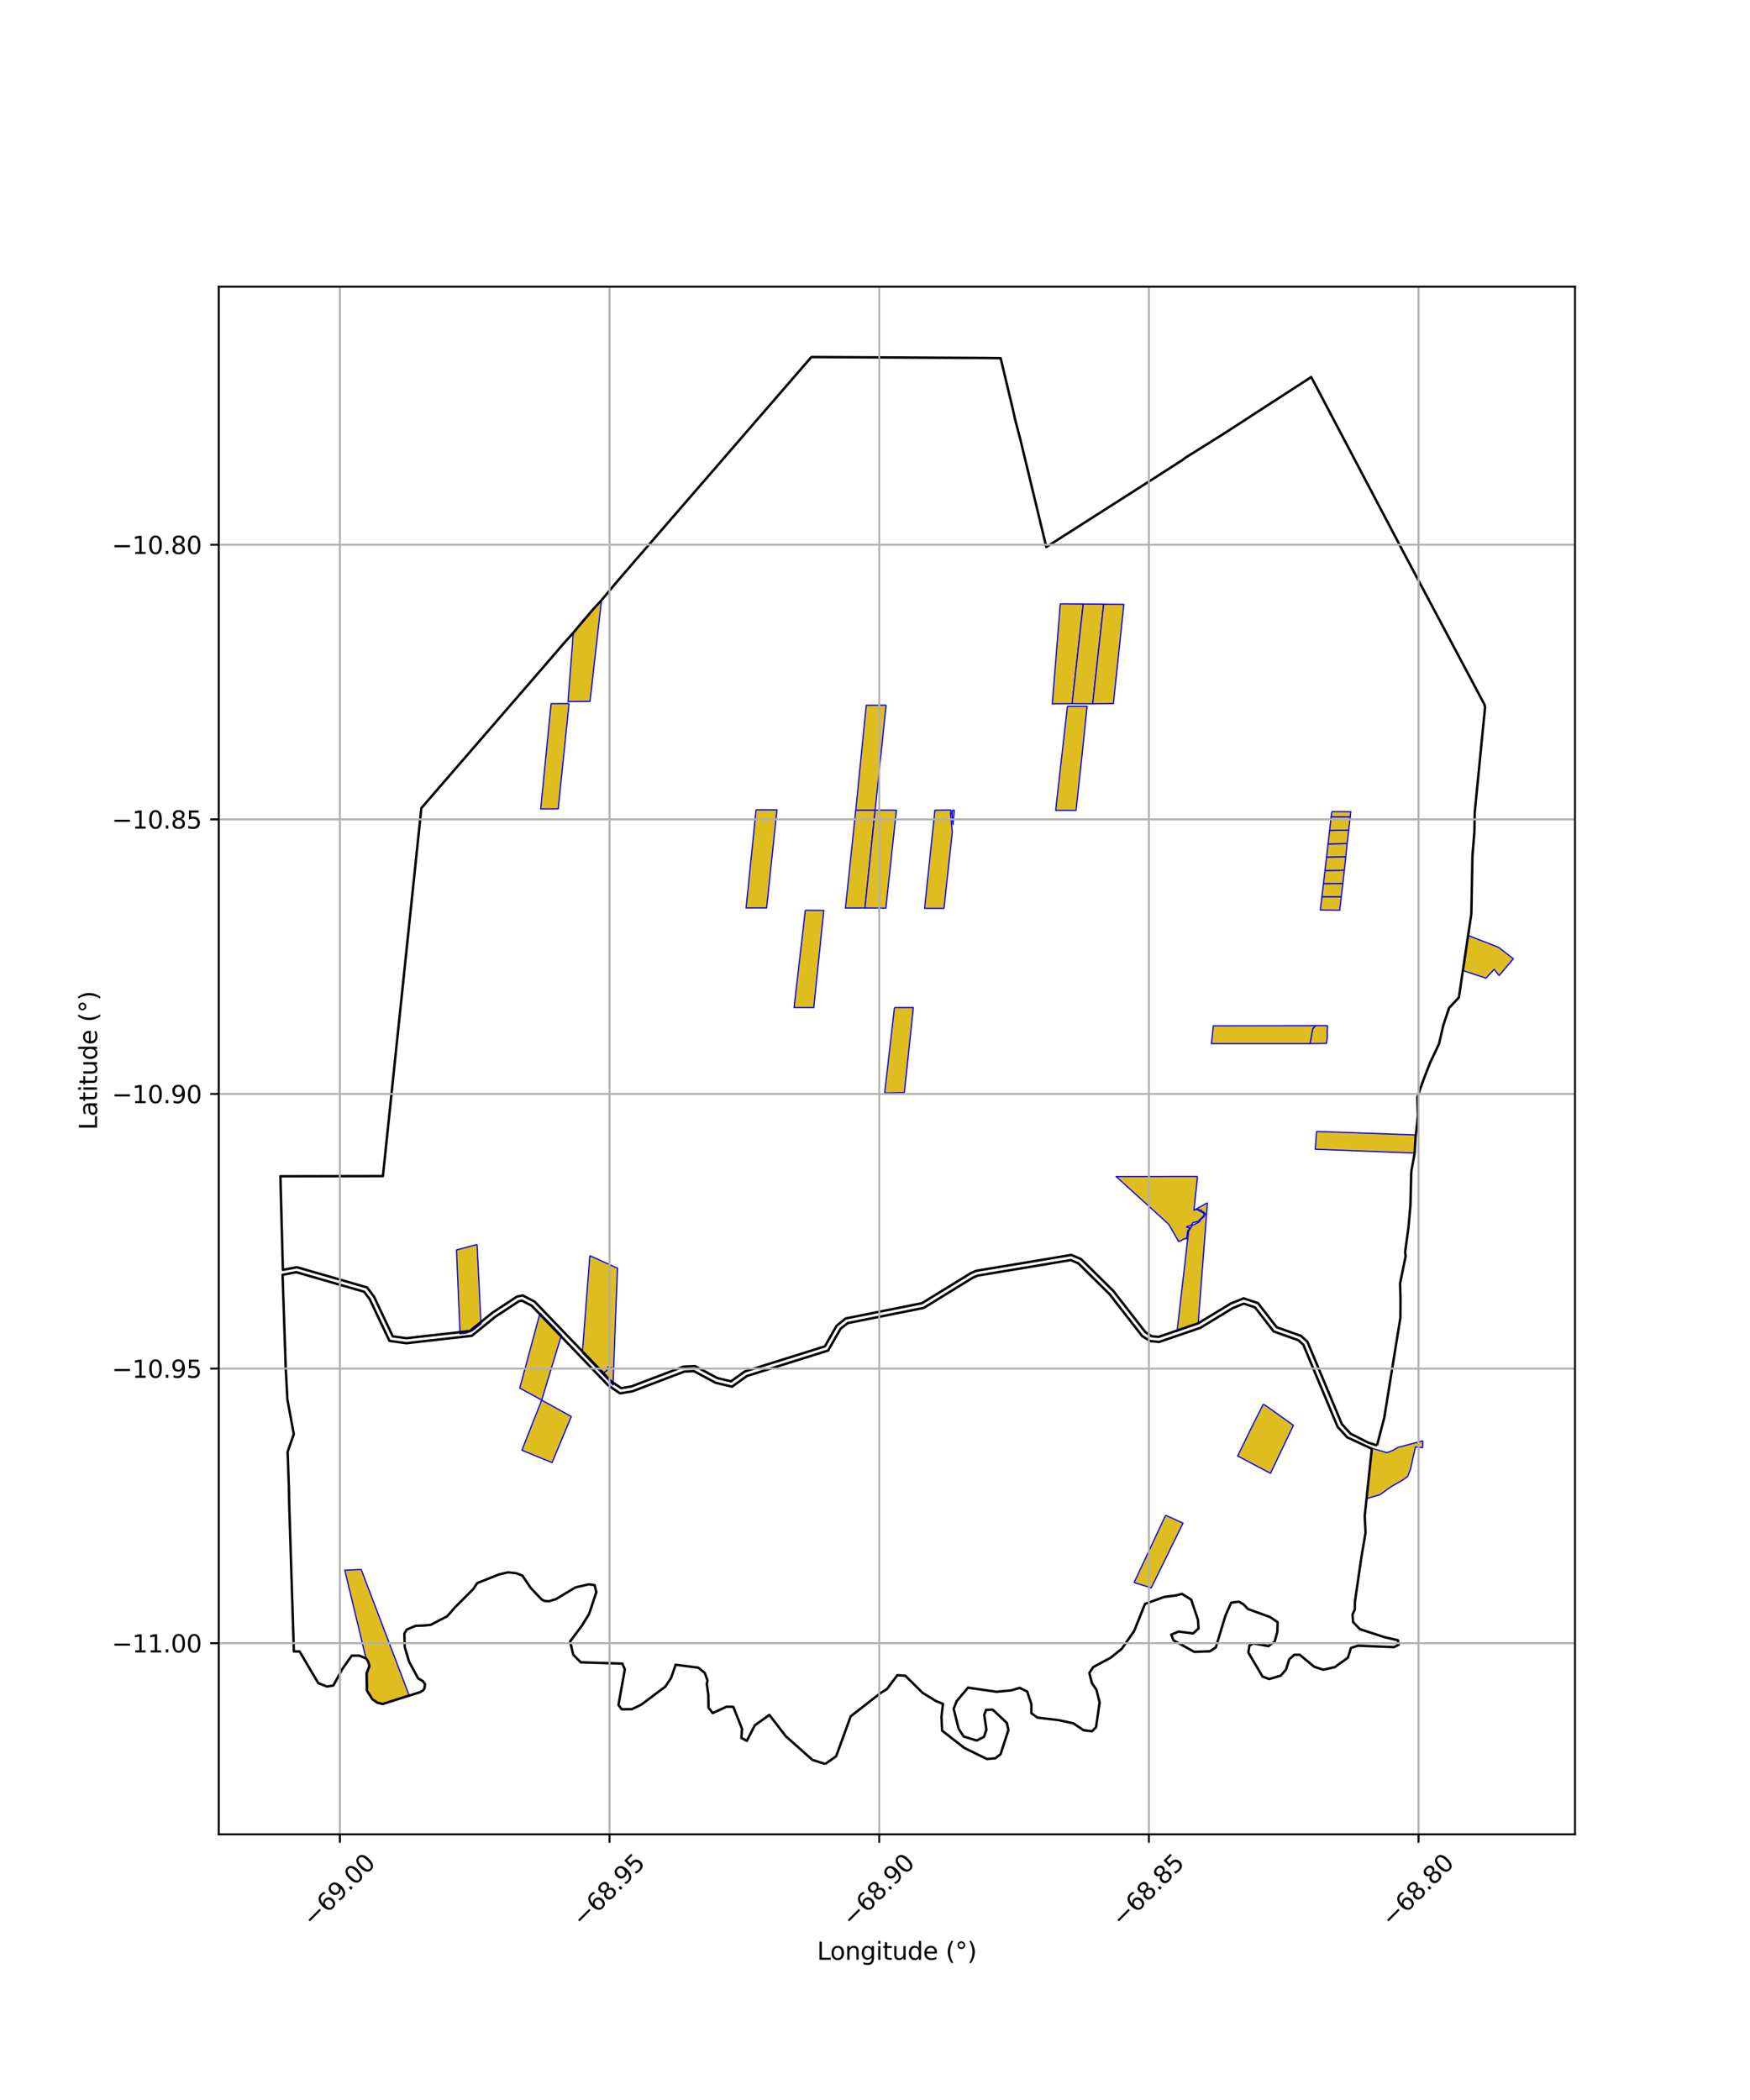 <?xml version="1.0" encoding="utf-8" standalone="no"?>
<!DOCTYPE svg PUBLIC "-//W3C//DTD SVG 1.1//EN"
  "http://www.w3.org/Graphics/SVG/1.1/DTD/svg11.dtd">
<svg xmlns:xlink="http://www.w3.org/1999/xlink" width="720pt" height="864pt" viewBox="0 0 720 864" xmlns="http://www.w3.org/2000/svg" version="1.1">
 <defs>
  <style type="text/css">*{stroke-linejoin: round; stroke-linecap: butt}</style>
 </defs>
 <g id="figure_1">
  <g id="patch_1">
   <path d="M 0 864 
L 720 864 
L 720 0 
L 0 0 
z
" style="fill: #ffffff"/>
  </g>
  <g id="axes_1">
   <g id="patch_2">
    <path d="M 90 754.691 
L 648 754.691 
L 648 117.949 
L 90 117.949 
z
" style="fill: #ffffff"/>
   </g>
   <g id="PatchCollection_1">
    <path d="M 479.565 623.418 
L 486.737 626.666 
L 473.657 653.309 
L 466.601 651.099 
L 479.565 623.418 
" clip-path="url(#p1e318dd868)" style="fill: #e0bd1f; stroke: #0000ff; stroke-width: 0.5"/>
    <path d="M 196.294 512.002 
L 197.892 544.674 
L 194.382 547.472 
L 191.704 548.505 
L 189.258 548.788 
L 187.823 514.268 
L 196.294 512.002 
" clip-path="url(#p1e318dd868)" style="fill: #e0bd1f; stroke: #0000ff; stroke-width: 0.5"/>
    <path d="M 222.869 576.044 
L 235.047 582.793 
L 227.144 601.758 
L 221.834 599.609 
L 214.726 596.664 
L 222.869 576.044 
" clip-path="url(#p1e318dd868)" style="fill: #e0bd1f; stroke: #0000ff; stroke-width: 0.5"/>
    <path d="M 234.125 289.486 
L 229.661 332.794 
L 222.454 332.838 
L 226.733 289.52 
L 234.125 289.486 
" clip-path="url(#p1e318dd868)" style="fill: #e0bd1f; stroke: #0000ff; stroke-width: 0.5"/>
    <path d="M 247.45 247.091 
L 242.755 288.574 
L 233.696 288.67 
L 235.851 260.522 
L 243.508 251.412 
L 247.45 247.091 
" clip-path="url(#p1e318dd868)" style="fill: #e0bd1f; stroke: #0000ff; stroke-width: 0.5"/>
    <path d="M 148.608 645.722 
L 168.282 697.372 
L 157.4 701.04 
L 155.268 700.486 
L 153.205 699.129 
L 151.24 695.568 
L 151.094 688.567 
L 152.141 685.557 
L 151.487 683.506 
L 150.556 682.199 
L 141.853 646.028 
L 148.608 645.722 
" clip-path="url(#p1e318dd868)" style="fill: #e0bd1f; stroke: #0000ff; stroke-width: 0.5"/>
    <path d="M 519.752 577.711 
L 520.857 578.36 
L 532.15 586.427 
L 527.277 596.636 
L 522.732 606.174 
L 515.558 602.382 
L 509.205 599.022 
L 514.561 588.04 
L 519.752 577.711 
" clip-path="url(#p1e318dd868)" style="fill: #e0bd1f; stroke: #0000ff; stroke-width: 0.5"/>
    <path d="M 604.024 384.867 
L 616.571 389.763 
L 622.636 394.475 
L 616.796 401.374 
L 614.728 398.821 
L 611.361 402.437 
L 601.87 399.332 
L 604.024 384.867 
" clip-path="url(#p1e318dd868)" style="fill: #e0bd1f; stroke: #0000ff; stroke-width: 0.5"/>
    <path d="M 554.248 347.062 
L 553.705 352.549 
L 545.775 352.688 
L 546.388 347.231 
L 554.248 347.062 
" clip-path="url(#p1e318dd868)" style="fill: #e0bd1f; stroke: #0000ff; stroke-width: 0.5"/>
    <path d="M 554.908 341.556 
L 554.248 347.062 
L 546.388 347.231 
L 547.055 341.649 
L 554.908 341.556 
" clip-path="url(#p1e318dd868)" style="fill: #e0bd1f; stroke: #0000ff; stroke-width: 0.5"/>
    <path d="M 547.64 336.045 
L 555.517 336.059 
L 554.908 341.556 
L 547.055 341.649 
L 547.64 336.045 
" clip-path="url(#p1e318dd868)" style="fill: #e0bd1f; stroke: #0000ff; stroke-width: 0.5"/>
    <path d="M 547.962 333.907 
L 555.75 333.943 
L 555.517 336.059 
L 547.64 336.045 
L 547.962 333.907 
" clip-path="url(#p1e318dd868)" style="fill: #e0bd1f; stroke: #0000ff; stroke-width: 0.5"/>
    <path d="M 553.095 358.041 
L 552.484 363.545 
L 544.502 363.601 
L 545.14 358.163 
L 553.095 358.041 
" clip-path="url(#p1e318dd868)" style="fill: #e0bd1f; stroke: #0000ff; stroke-width: 0.5"/>
    <path d="M 552.484 363.545 
L 551.842 369.03 
L 543.861 369.022 
L 544.502 363.601 
L 552.484 363.545 
" clip-path="url(#p1e318dd868)" style="fill: #e0bd1f; stroke: #0000ff; stroke-width: 0.5"/>
    <path d="M 553.705 352.549 
L 553.095 358.041 
L 545.14 358.163 
L 545.775 352.688 
L 553.705 352.549 
" clip-path="url(#p1e318dd868)" style="fill: #e0bd1f; stroke: #0000ff; stroke-width: 0.5"/>
    <path d="M 546.222 421.978 
L 546.056 424.423 
L 546.118 426.029 
L 545.942 427.961 
L 545.723 429.289 
L 538.99 429.36 
L 540.114 423.198 
L 541.249 421.984 
L 543.86 421.978 
L 546.222 421.978 
" clip-path="url(#p1e318dd868)" style="fill: #e0bd1f; stroke: #0000ff; stroke-width: 0.5"/>
    <path d="M 585.418 592.806 
L 585.33 595.581 
L 582.34 595.357 
L 580.304 604.512 
L 579.143 607.46 
L 577.703 608.561 
L 572.127 611.818 
L 567.817 614.93 
L 562.242 616.594 
L 564.423 595.846 
L 570.505 597.616 
L 571.736 597.299 
L 572.948 596.749 
L 574.099 596.108 
L 575.277 595.457 
L 585.418 592.806 
" clip-path="url(#p1e318dd868)" style="fill: #e0bd1f; stroke: #0000ff; stroke-width: 0.5"/>
    <path d="M 541.657 465.504 
L 582.07 466.932 
L 582.398 468.032 
L 582.011 474.407 
L 541.134 472.839 
L 541.657 465.504 
" clip-path="url(#p1e318dd868)" style="fill: #e0bd1f; stroke: #0000ff; stroke-width: 0.5"/>
    <path d="M 222.178 540.224 
L 230.996 549.333 
L 222.869 576.044 
L 213.843 571.097 
L 222.178 540.224 
" clip-path="url(#p1e318dd868)" style="fill: #e0bd1f; stroke: #0000ff; stroke-width: 0.5"/>
    <path d="M 242.677 516.62 
L 243.223 516.859 
L 250.86 520.334 
L 254.058 521.767 
L 252.463 563.122 
L 250.172 562.394 
L 249.711 563.876 
L 248.495 564.736 
L 247.651 565.064 
L 239.597 556.575 
L 242.677 516.62 
" clip-path="url(#p1e318dd868)" style="fill: #e0bd1f; stroke: #0000ff; stroke-width: 0.5"/>
    <path d="M 250.172 562.394 
L 252.463 563.122 
L 252.217 569.815 
L 247.651 565.064 
L 248.495 564.736 
L 249.711 563.876 
L 250.172 562.394 
" clip-path="url(#p1e318dd868)" style="fill: #e0bd1f; stroke: #0000ff; stroke-width: 0.5"/>
    <path d="M 311.073 333.165 
L 319.663 333.21 
L 315.418 373.564 
L 306.96 373.541 
L 311.073 333.165 
" clip-path="url(#p1e318dd868)" style="fill: #e0bd1f; stroke: #0000ff; stroke-width: 0.5"/>
    <path d="M 331.325 374.514 
L 338.931 374.575 
L 334.808 414.557 
L 326.697 414.548 
L 331.325 374.514 
" clip-path="url(#p1e318dd868)" style="fill: #e0bd1f; stroke: #0000ff; stroke-width: 0.5"/>
    <path d="M 352.082 333.301 
L 360.059 333.315 
L 355.859 373.59 
L 347.841 373.597 
L 352.082 333.301 
" clip-path="url(#p1e318dd868)" style="fill: #e0bd1f; stroke: #0000ff; stroke-width: 0.5"/>
    <path d="M 364.58 290.134 
L 360.059 333.315 
L 352.082 333.301 
L 356.398 290.171 
L 364.58 290.134 
" clip-path="url(#p1e318dd868)" style="fill: #e0bd1f; stroke: #0000ff; stroke-width: 0.5"/>
    <path d="M 360.059 333.315 
L 368.813 333.324 
L 364.467 373.652 
L 355.859 373.59 
L 360.059 333.315 
" clip-path="url(#p1e318dd868)" style="fill: #e0bd1f; stroke: #0000ff; stroke-width: 0.5"/>
    <path d="M 368 414.548 
L 375.782 414.551 
L 372.08 449.516 
L 363.972 449.695 
L 368 414.548 
" clip-path="url(#p1e318dd868)" style="fill: #e0bd1f; stroke: #0000ff; stroke-width: 0.5"/>
    <path d="M 391.297 333.267 
L 391.076 334.509 
L 391.815 342.345 
L 388.372 373.727 
L 380.403 373.73 
L 384.643 333.342 
L 391.297 333.267 
" clip-path="url(#p1e318dd868)" style="fill: #e0bd1f; stroke: #0000ff; stroke-width: 0.5"/>
    <path d="M 391.903 333.263 
L 392.617 333.368 
L 392.104 339.288 
L 391.629 334.41 
L 391.903 333.263 
" clip-path="url(#p1e318dd868)" style="fill: #e0bd1f; stroke: #0000ff; stroke-width: 0.5"/>
    <path d="M 436.233 248.436 
L 445.668 248.517 
L 441.102 289.54 
L 432.941 289.59 
L 436.233 248.436 
" clip-path="url(#p1e318dd868)" style="fill: #e0bd1f; stroke: #0000ff; stroke-width: 0.5"/>
    <path d="M 439.163 290.594 
L 447.258 290.611 
L 445.096 311.622 
L 442.713 333.416 
L 434.321 333.412 
L 439.163 290.594 
" clip-path="url(#p1e318dd868)" style="fill: #e0bd1f; stroke: #0000ff; stroke-width: 0.5"/>
    <path d="M 445.668 248.517 
L 454.077 248.589 
L 449.56 289.578 
L 441.102 289.54 
L 445.668 248.517 
" clip-path="url(#p1e318dd868)" style="fill: #e0bd1f; stroke: #0000ff; stroke-width: 0.5"/>
    <path d="M 454.077 248.589 
L 462.392 248.669 
L 458.085 289.476 
L 449.56 289.578 
L 454.077 248.589 
" clip-path="url(#p1e318dd868)" style="fill: #e0bd1f; stroke: #0000ff; stroke-width: 0.5"/>
    <path d="M 492.691 484.03 
L 491.242 497.963 
L 492.139 497.479 
L 494.176 498.554 
L 495.087 498.947 
L 495.475 500.005 
L 492.761 502.611 
L 492.103 502.734 
L 491.591 502.842 
L 490.722 503.026 
L 490.473 503.514 
L 490.065 504.082 
L 489.287 504.374 
L 488.385 504.647 
L 488.23 504.859 
L 488.578 505.036 
L 489.796 505.091 
L 488.641 506.42 
L 488.246 509.682 
L 487.721 509.554 
L 487.138 509.763 
L 486.645 509.995 
L 486.217 510.268 
L 484.922 510.822 
L 480.881 503.757 
L 459.202 484.058 
L 492.691 484.03 
" clip-path="url(#p1e318dd868)" style="fill: #e0bd1f; stroke: #0000ff; stroke-width: 0.5"/>
    <path d="M 496.782 494.844 
L 492.972 544.528 
L 484.285 547.63 
L 489.026 506.549 
L 490.565 504.098 
L 492.254 503.377 
L 493.456 502.667 
L 493.829 502.071 
L 494.145 501.465 
L 494.559 501.233 
L 495.204 500.73 
L 495.52 500.254 
L 495.904 499.385 
L 495.556 499.039 
L 495.273 498.754 
L 494.907 498.511 
L 494.305 498.257 
L 494.279 497.82 
L 493.707 497.893 
L 493.221 497.653 
L 492.436 497.606 
L 492.109 497.447 
L 496.782 494.844 
" clip-path="url(#p1e318dd868)" style="fill: #e0bd1f; stroke: #0000ff; stroke-width: 0.5"/>
    <path d="M 541.249 421.984 
L 540.114 423.198 
L 538.99 429.36 
L 498.443 429.375 
L 499.05 423.562 
L 499.196 422.057 
L 541.249 421.984 
" clip-path="url(#p1e318dd868)" style="fill: #e0bd1f; stroke: #0000ff; stroke-width: 0.5"/>
    <path d="M 543.861 369.022 
L 551.842 369.03 
L 551.2 374.515 
L 543.217 374.416 
L 543.861 369.022 
" clip-path="url(#p1e318dd868)" style="fill: #e0bd1f; stroke: #0000ff; stroke-width: 0.5"/>
   </g>
   <g id="PatchCollection_2">
    <path d="M 566.542 594.704 
L 562.925 593.525 
L 555.657 589.862 
L 552.06 585.896 
L 537.925 552.053 
L 535.28 549.628 
L 525.254 546.067 
L 517.574 536.14 
L 511.647 534.171 
L 506.354 536.324 
L 492.98 544.449 
L 476.645 550.042 
L 473.841 549.763 
L 471.324 548.174 
L 457.977 531.045 
L 444.773 518.028 
L 440.778 516.318 
L 401.705 522.835 
L 399.356 523.839 
L 379.315 536.171 
L 347.897 542.453 
L 344.163 545.518 
L 339.399 553.92 
L 306.402 564.267 
L 300.756 568.317 
L 295.118 566.973 
L 285.962 562.064 
L 281.171 562.268 
L 259.692 570.438 
L 255.579 571.129 
L 251.451 568.329 
L 219.977 535.539 
L 215.055 532.974 
L 212.71 533.452 
L 202.636 540.057 
L 193.313 547.627 
L 167.215 550.573 
L 161.588 549.806 
L 153.874 533.481 
L 151.028 529.69 
L 122.156 521.366 
L 116.389 522.457 
L 115.364 483.959 
L 157.542 483.877 
L 173.357 332.475 
L 225.8 271.868 
L 231.805 264.876 
L 235.751 260.499 
L 237.155 258.769 
L 243.689 251.053 
L 247.271 247.184 
L 254.676 238.336 
L 313.684 170.15 
L 333.822 146.892 
L 404.535 147.288 
L 411.693 147.367 
L 416.79 168.699 
L 417.676 172.704 
L 419.84 180.971 
L 430.486 225.049 
L 471.351 198.97 
L 486.2 189.462 
L 487.807 188.26 
L 503.152 178.659 
L 539.481 155.125 
L 577.229 226.829 
L 610.77 289.917 
L 611 290.959 
L 606.746 334.232 
L 606.621 342.19 
L 605.811 351.987 
L 605.358 375.915 
L 600.221 410.401 
L 596.213 414.661 
L 593.856 421.729 
L 592.033 429.523 
L 588.44 437.122 
L 585.839 443.735 
L 583.148 451.345 
L 583.381 459.026 
L 582.403 468.035 
L 582.017 474.413 
L 580.643 482.067 
L 580.292 495.749 
L 579.516 504.74 
L 578.115 515.087 
L 578.305 516.845 
L 576.036 528.007 
L 576.198 534.256 
L 576.162 542.12 
L 569.526 583.259 
L 566.542 594.704 
L 566.542 594.704 
" clip-path="url(#p1e318dd868)" style="fill: none; stroke: #000000"/>
    <path d="M 339.515 725.748 
L 334.282 724.087 
L 323.313 714.368 
L 316.526 705.553 
L 310.569 709.837 
L 307.265 716.236 
L 305.012 715.027 
L 305.311 711.35 
L 301.704 702.232 
L 298.95 702.183 
L 293.242 704.804 
L 291.489 702.587 
L 291.438 697.348 
L 290.777 692.698 
L 291.109 691.464 
L 289.954 688.296 
L 287.329 686.132 
L 277.987 684.92 
L 276.099 690.358 
L 273.712 693.949 
L 263.847 701.343 
L 260.016 703.192 
L 255.766 703.246 
L 254.453 701.451 
L 257.075 686.877 
L 256.051 684.449 
L 238.942 683.923 
L 235.846 680.809 
L 234.559 675.317 
L 239.386 668.875 
L 242.351 664.07 
L 245.357 655.048 
L 244.629 652.147 
L 242.239 651.833 
L 236.732 653.115 
L 228.73 657.926 
L 225.807 658.811 
L 223.903 658.635 
L 222.831 658.041 
L 218.388 653.373 
L 214.907 648.243 
L 212.434 647.274 
L 208.954 646.9 
L 205.19 647.803 
L 196.349 651.327 
L 194.752 653.75 
L 187.137 661.369 
L 183.985 664.981 
L 177.223 668.504 
L 174.268 668.791 
L 170.964 668.923 
L 167.404 670.421 
L 166.373 672.044 
L 166.508 677.59 
L 168.301 683.631 
L 172.04 690.539 
L 173.956 691.642 
L 174.872 692.914 
L 174.65 694.52 
L 174.165 695.413 
L 172.769 696.237 
L 157.405 701.075 
L 155.233 700.528 
L 153.178 699.085 
L 150.928 695.534 
L 150.812 688.354 
L 152.014 685.427 
L 151.432 683.515 
L 150.579 682.305 
L 147.786 681.174 
L 144.722 681.174 
L 140.844 686.676 
L 137.159 693.466 
L 134.561 693.895 
L 130.954 692.49 
L 123.261 679.459 
L 120.899 679.455 
L 118.982 618.725 
L 118.856 611.902 
L 118.338 597.322 
L 120.874 590.039 
L 118.245 575.808 
L 117.522 562.038 
L 116.261 524.494 
L 121.868 523.409 
L 149.817 531.466 
L 152.129 534.547 
L 160.226 551.682 
L 167.191 552.632 
L 194.128 549.592 
L 203.831 541.713 
L 213.494 535.377 
L 214.757 535.12 
L 218.748 537.2 
L 250.138 569.904 
L 255.115 573.279 
L 260.224 572.421 
L 281.583 564.295 
L 285.496 564.129 
L 294.395 568.9 
L 301.184 570.519 
L 307.316 566.121 
L 340.722 555.646 
L 345.83 546.686 
L 348.799 544.356 
L 380.066 538.105 
L 400.287 525.661 
L 402.276 524.812 
L 440.527 518.431 
L 443.626 519.758 
L 456.461 532.411 
L 469.945 549.716 
L 473.166 551.749 
L 476.883 552.12 
L 493.842 546.313 
L 507.265 538.158 
L 511.718 536.346 
L 516.351 537.886 
L 524.017 547.795 
L 534.217 551.417 
L 536.226 553.26 
L 550.323 587.013 
L 554.25 591.341 
L 564.401 596.061 
L 561.487 623.776 
L 561.827 630.541 
L 560.155 640.428 
L 557.439 659.05 
L 557.412 662.16 
L 556.471 664.238 
L 556.698 667.361 
L 559.504 670.281 
L 569.52 673.549 
L 575.178 674.855 
L 575.48 676.668 
L 573.528 677.677 
L 558.757 677.082 
L 555.803 678.041 
L 554.579 682.022 
L 549.174 685.904 
L 544.418 686.965 
L 540.712 685.758 
L 534.751 680.825 
L 532.522 680.826 
L 530.421 682.691 
L 529.121 686.873 
L 526.97 689.394 
L 522.214 690.807 
L 519.459 689.801 
L 513.595 679.88 
L 514.069 677.008 
L 515.671 676.151 
L 521.881 677.256 
L 524.433 675.39 
L 525.532 671.41 
L 525.655 667.43 
L 522.6 665.316 
L 513.435 661.996 
L 511.682 660.133 
L 509.754 658.976 
L 506.549 659.381 
L 504.199 664.671 
L 500.226 677.772 
L 497.823 679.385 
L 491.364 679.64 
L 482.8 674.859 
L 481.872 672.542 
L 484.926 671.281 
L 490.885 672.034 
L 493.087 670.017 
L 492.884 666.441 
L 490.076 658.13 
L 486.295 655.764 
L 483.742 656.421 
L 478.985 657.028 
L 471.076 659.903 
L 466.65 670.988 
L 461.547 678.346 
L 456.967 682.025 
L 449.759 685.908 
L 448.183 688.327 
L 449.286 692.558 
L 451.09 695.177 
L 452.419 700.415 
L 450.947 710.592 
L 449.295 712.306 
L 445.79 711.854 
L 441.633 709.035 
L 435.598 707.728 
L 426.835 706.674 
L 424.331 704.861 
L 424.329 701.133 
L 422.625 695.945 
L 419.52 694.435 
L 415.965 695.494 
L 409.982 696.051 
L 398.264 694.343 
L 393.66 699.836 
L 392.359 703.01 
L 394.415 711.271 
L 396.47 714.444 
L 401.828 716.104 
L 404.832 714.592 
L 405.832 711.619 
L 404.928 705.524 
L 405.729 703.509 
L 408.433 703.407 
L 414.243 708.845 
L 414.895 711.767 
L 411.645 721.743 
L 409.492 723.406 
L 406.037 723.71 
L 396.722 719.129 
L 387.606 712.029 
L 387.353 706.337 
L 387.952 700.997 
L 385.148 699.889 
L 379.614 696.516 
L 372.501 689.466 
L 369.196 689.215 
L 364.942 694.909 
L 362.339 696.522 
L 349.999 706.148 
L 344.021 722.573 
L 339.515 725.748 
L 339.515 725.748 
" clip-path="url(#p1e318dd868)" style="fill: none; stroke: #000000"/>
   </g>
   <g id="matplotlib.axis_1">
    <g id="xtick_1">
     <g id="line2d_1">
      <path d="M 139.842 754.691 
L 139.842 117.949 
" clip-path="url(#p1e318dd868)" style="fill: none; stroke: #b0b0b0; stroke-width: 0.8; stroke-linecap: square"/>
     </g>
     <g id="line2d_2">
      <defs>
       <path id="me085b98406" d="M 0 0 
L 0 3.5 
" style="stroke: #000000; stroke-width: 0.8"/>
      </defs>
      <g>
       <use xlink:href="#me085b98406" x="139.842" y="754.691" style="stroke: #000000; stroke-width: 0.8"/>
      </g>
     </g>
     <g id="text_1">
      <!-- −69.00 -->
      <g transform="translate(128.709 793.232) rotate(-45) scale(0.1 -0.1)">
       <defs>
        <path id="DejaVuSans-2212" d="M 678 2272 
L 4684 2272 
L 4684 1741 
L 678 1741 
L 678 2272 
z
" transform="scale(0.016)"/>
        <path id="DejaVuSans-36" d="M 2113 2584 
Q 1688 2584 1439 2293 
Q 1191 2003 1191 1497 
Q 1191 994 1439 701 
Q 1688 409 2113 409 
Q 2538 409 2786 701 
Q 3034 994 3034 1497 
Q 3034 2003 2786 2293 
Q 2538 2584 2113 2584 
z
M 3366 4563 
L 3366 3988 
Q 3128 4100 2886 4159 
Q 2644 4219 2406 4219 
Q 1781 4219 1451 3797 
Q 1122 3375 1075 2522 
Q 1259 2794 1537 2939 
Q 1816 3084 2150 3084 
Q 2853 3084 3261 2657 
Q 3669 2231 3669 1497 
Q 3669 778 3244 343 
Q 2819 -91 2113 -91 
Q 1303 -91 875 529 
Q 447 1150 447 2328 
Q 447 3434 972 4092 
Q 1497 4750 2381 4750 
Q 2619 4750 2861 4703 
Q 3103 4656 3366 4563 
z
" transform="scale(0.016)"/>
        <path id="DejaVuSans-39" d="M 703 97 
L 703 672 
Q 941 559 1184 500 
Q 1428 441 1663 441 
Q 2288 441 2617 861 
Q 2947 1281 2994 2138 
Q 2813 1869 2534 1725 
Q 2256 1581 1919 1581 
Q 1219 1581 811 2004 
Q 403 2428 403 3163 
Q 403 3881 828 4315 
Q 1253 4750 1959 4750 
Q 2769 4750 3195 4129 
Q 3622 3509 3622 2328 
Q 3622 1225 3098 567 
Q 2575 -91 1691 -91 
Q 1453 -91 1209 -44 
Q 966 3 703 97 
z
M 1959 2075 
Q 2384 2075 2632 2365 
Q 2881 2656 2881 3163 
Q 2881 3666 2632 3958 
Q 2384 4250 1959 4250 
Q 1534 4250 1286 3958 
Q 1038 3666 1038 3163 
Q 1038 2656 1286 2365 
Q 1534 2075 1959 2075 
z
" transform="scale(0.016)"/>
        <path id="DejaVuSans-2e" d="M 684 794 
L 1344 794 
L 1344 0 
L 684 0 
L 684 794 
z
" transform="scale(0.016)"/>
        <path id="DejaVuSans-30" d="M 2034 4250 
Q 1547 4250 1301 3770 
Q 1056 3291 1056 2328 
Q 1056 1369 1301 889 
Q 1547 409 2034 409 
Q 2525 409 2770 889 
Q 3016 1369 3016 2328 
Q 3016 3291 2770 3770 
Q 2525 4250 2034 4250 
z
M 2034 4750 
Q 2819 4750 3233 4129 
Q 3647 3509 3647 2328 
Q 3647 1150 3233 529 
Q 2819 -91 2034 -91 
Q 1250 -91 836 529 
Q 422 1150 422 2328 
Q 422 3509 836 4129 
Q 1250 4750 2034 4750 
z
" transform="scale(0.016)"/>
       </defs>
       <use xlink:href="#DejaVuSans-2212"/>
       <use xlink:href="#DejaVuSans-36" transform="translate(83.789 0)"/>
       <use xlink:href="#DejaVuSans-39" transform="translate(147.412 0)"/>
       <use xlink:href="#DejaVuSans-2e" transform="translate(211.035 0)"/>
       <use xlink:href="#DejaVuSans-30" transform="translate(242.822 0)"/>
       <use xlink:href="#DejaVuSans-30" transform="translate(306.445 0)"/>
      </g>
     </g>
    </g>
    <g id="xtick_2">
     <g id="line2d_3">
      <path d="M 250.788 754.691 
L 250.788 117.949 
" clip-path="url(#p1e318dd868)" style="fill: none; stroke: #b0b0b0; stroke-width: 0.8; stroke-linecap: square"/>
     </g>
     <g id="line2d_4">
      <g>
       <use xlink:href="#me085b98406" x="250.788" y="754.691" style="stroke: #000000; stroke-width: 0.8"/>
      </g>
     </g>
     <g id="text_2">
      <!-- −68.95 -->
      <g transform="translate(239.655 793.232) rotate(-45) scale(0.1 -0.1)">
       <defs>
        <path id="DejaVuSans-38" d="M 2034 2216 
Q 1584 2216 1326 1975 
Q 1069 1734 1069 1313 
Q 1069 891 1326 650 
Q 1584 409 2034 409 
Q 2484 409 2743 651 
Q 3003 894 3003 1313 
Q 3003 1734 2745 1975 
Q 2488 2216 2034 2216 
z
M 1403 2484 
Q 997 2584 770 2862 
Q 544 3141 544 3541 
Q 544 4100 942 4425 
Q 1341 4750 2034 4750 
Q 2731 4750 3128 4425 
Q 3525 4100 3525 3541 
Q 3525 3141 3298 2862 
Q 3072 2584 2669 2484 
Q 3125 2378 3379 2068 
Q 3634 1759 3634 1313 
Q 3634 634 3220 271 
Q 2806 -91 2034 -91 
Q 1263 -91 848 271 
Q 434 634 434 1313 
Q 434 1759 690 2068 
Q 947 2378 1403 2484 
z
M 1172 3481 
Q 1172 3119 1398 2916 
Q 1625 2713 2034 2713 
Q 2441 2713 2670 2916 
Q 2900 3119 2900 3481 
Q 2900 3844 2670 4047 
Q 2441 4250 2034 4250 
Q 1625 4250 1398 4047 
Q 1172 3844 1172 3481 
z
" transform="scale(0.016)"/>
        <path id="DejaVuSans-35" d="M 691 4666 
L 3169 4666 
L 3169 4134 
L 1269 4134 
L 1269 2991 
Q 1406 3038 1543 3061 
Q 1681 3084 1819 3084 
Q 2600 3084 3056 2656 
Q 3513 2228 3513 1497 
Q 3513 744 3044 326 
Q 2575 -91 1722 -91 
Q 1428 -91 1123 -41 
Q 819 9 494 109 
L 494 744 
Q 775 591 1075 516 
Q 1375 441 1709 441 
Q 2250 441 2565 725 
Q 2881 1009 2881 1497 
Q 2881 1984 2565 2268 
Q 2250 2553 1709 2553 
Q 1456 2553 1204 2497 
Q 953 2441 691 2322 
L 691 4666 
z
" transform="scale(0.016)"/>
       </defs>
       <use xlink:href="#DejaVuSans-2212"/>
       <use xlink:href="#DejaVuSans-36" transform="translate(83.789 0)"/>
       <use xlink:href="#DejaVuSans-38" transform="translate(147.412 0)"/>
       <use xlink:href="#DejaVuSans-2e" transform="translate(211.035 0)"/>
       <use xlink:href="#DejaVuSans-39" transform="translate(242.822 0)"/>
       <use xlink:href="#DejaVuSans-35" transform="translate(306.445 0)"/>
      </g>
     </g>
    </g>
    <g id="xtick_3">
     <g id="line2d_5">
      <path d="M 361.734 754.691 
L 361.734 117.949 
" clip-path="url(#p1e318dd868)" style="fill: none; stroke: #b0b0b0; stroke-width: 0.8; stroke-linecap: square"/>
     </g>
     <g id="line2d_6">
      <g>
       <use xlink:href="#me085b98406" x="361.734" y="754.691" style="stroke: #000000; stroke-width: 0.8"/>
      </g>
     </g>
     <g id="text_3">
      <!-- −68.90 -->
      <g transform="translate(350.601 793.232) rotate(-45) scale(0.1 -0.1)">
       <use xlink:href="#DejaVuSans-2212"/>
       <use xlink:href="#DejaVuSans-36" transform="translate(83.789 0)"/>
       <use xlink:href="#DejaVuSans-38" transform="translate(147.412 0)"/>
       <use xlink:href="#DejaVuSans-2e" transform="translate(211.035 0)"/>
       <use xlink:href="#DejaVuSans-39" transform="translate(242.822 0)"/>
       <use xlink:href="#DejaVuSans-30" transform="translate(306.445 0)"/>
      </g>
     </g>
    </g>
    <g id="xtick_4">
     <g id="line2d_7">
      <path d="M 472.679 754.691 
L 472.679 117.949 
" clip-path="url(#p1e318dd868)" style="fill: none; stroke: #b0b0b0; stroke-width: 0.8; stroke-linecap: square"/>
     </g>
     <g id="line2d_8">
      <g>
       <use xlink:href="#me085b98406" x="472.679" y="754.691" style="stroke: #000000; stroke-width: 0.8"/>
      </g>
     </g>
     <g id="text_4">
      <!-- −68.85 -->
      <g transform="translate(461.546 793.232) rotate(-45) scale(0.1 -0.1)">
       <use xlink:href="#DejaVuSans-2212"/>
       <use xlink:href="#DejaVuSans-36" transform="translate(83.789 0)"/>
       <use xlink:href="#DejaVuSans-38" transform="translate(147.412 0)"/>
       <use xlink:href="#DejaVuSans-2e" transform="translate(211.035 0)"/>
       <use xlink:href="#DejaVuSans-38" transform="translate(242.822 0)"/>
       <use xlink:href="#DejaVuSans-35" transform="translate(306.445 0)"/>
      </g>
     </g>
    </g>
    <g id="xtick_5">
     <g id="line2d_9">
      <path d="M 583.625 754.691 
L 583.625 117.949 
" clip-path="url(#p1e318dd868)" style="fill: none; stroke: #b0b0b0; stroke-width: 0.8; stroke-linecap: square"/>
     </g>
     <g id="line2d_10">
      <g>
       <use xlink:href="#me085b98406" x="583.625" y="754.691" style="stroke: #000000; stroke-width: 0.8"/>
      </g>
     </g>
     <g id="text_5">
      <!-- −68.80 -->
      <g transform="translate(572.492 793.232) rotate(-45) scale(0.1 -0.1)">
       <use xlink:href="#DejaVuSans-2212"/>
       <use xlink:href="#DejaVuSans-36" transform="translate(83.789 0)"/>
       <use xlink:href="#DejaVuSans-38" transform="translate(147.412 0)"/>
       <use xlink:href="#DejaVuSans-2e" transform="translate(211.035 0)"/>
       <use xlink:href="#DejaVuSans-38" transform="translate(242.822 0)"/>
       <use xlink:href="#DejaVuSans-30" transform="translate(306.445 0)"/>
      </g>
     </g>
    </g>
    <g id="text_6">
     <!-- Longitude (°) -->
     <g transform="translate(336.14 806.301) scale(0.1 -0.1)">
      <defs>
       <path id="DejaVuSans-4c" d="M 628 4666 
L 1259 4666 
L 1259 531 
L 3531 531 
L 3531 0 
L 628 0 
L 628 4666 
z
" transform="scale(0.016)"/>
       <path id="DejaVuSans-6f" d="M 1959 3097 
Q 1497 3097 1228 2736 
Q 959 2375 959 1747 
Q 959 1119 1226 758 
Q 1494 397 1959 397 
Q 2419 397 2687 759 
Q 2956 1122 2956 1747 
Q 2956 2369 2687 2733 
Q 2419 3097 1959 3097 
z
M 1959 3584 
Q 2709 3584 3137 3096 
Q 3566 2609 3566 1747 
Q 3566 888 3137 398 
Q 2709 -91 1959 -91 
Q 1206 -91 779 398 
Q 353 888 353 1747 
Q 353 2609 779 3096 
Q 1206 3584 1959 3584 
z
" transform="scale(0.016)"/>
       <path id="DejaVuSans-6e" d="M 3513 2113 
L 3513 0 
L 2938 0 
L 2938 2094 
Q 2938 2591 2744 2837 
Q 2550 3084 2163 3084 
Q 1697 3084 1428 2787 
Q 1159 2491 1159 1978 
L 1159 0 
L 581 0 
L 581 3500 
L 1159 3500 
L 1159 2956 
Q 1366 3272 1645 3428 
Q 1925 3584 2291 3584 
Q 2894 3584 3203 3211 
Q 3513 2838 3513 2113 
z
" transform="scale(0.016)"/>
       <path id="DejaVuSans-67" d="M 2906 1791 
Q 2906 2416 2648 2759 
Q 2391 3103 1925 3103 
Q 1463 3103 1205 2759 
Q 947 2416 947 1791 
Q 947 1169 1205 825 
Q 1463 481 1925 481 
Q 2391 481 2648 825 
Q 2906 1169 2906 1791 
z
M 3481 434 
Q 3481 -459 3084 -895 
Q 2688 -1331 1869 -1331 
Q 1566 -1331 1297 -1286 
Q 1028 -1241 775 -1147 
L 775 -588 
Q 1028 -725 1275 -790 
Q 1522 -856 1778 -856 
Q 2344 -856 2625 -561 
Q 2906 -266 2906 331 
L 2906 616 
Q 2728 306 2450 153 
Q 2172 0 1784 0 
Q 1141 0 747 490 
Q 353 981 353 1791 
Q 353 2603 747 3093 
Q 1141 3584 1784 3584 
Q 2172 3584 2450 3431 
Q 2728 3278 2906 2969 
L 2906 3500 
L 3481 3500 
L 3481 434 
z
" transform="scale(0.016)"/>
       <path id="DejaVuSans-69" d="M 603 3500 
L 1178 3500 
L 1178 0 
L 603 0 
L 603 3500 
z
M 603 4863 
L 1178 4863 
L 1178 4134 
L 603 4134 
L 603 4863 
z
" transform="scale(0.016)"/>
       <path id="DejaVuSans-74" d="M 1172 4494 
L 1172 3500 
L 2356 3500 
L 2356 3053 
L 1172 3053 
L 1172 1153 
Q 1172 725 1289 603 
Q 1406 481 1766 481 
L 2356 481 
L 2356 0 
L 1766 0 
Q 1100 0 847 248 
Q 594 497 594 1153 
L 594 3053 
L 172 3053 
L 172 3500 
L 594 3500 
L 594 4494 
L 1172 4494 
z
" transform="scale(0.016)"/>
       <path id="DejaVuSans-75" d="M 544 1381 
L 544 3500 
L 1119 3500 
L 1119 1403 
Q 1119 906 1312 657 
Q 1506 409 1894 409 
Q 2359 409 2629 706 
Q 2900 1003 2900 1516 
L 2900 3500 
L 3475 3500 
L 3475 0 
L 2900 0 
L 2900 538 
Q 2691 219 2414 64 
Q 2138 -91 1772 -91 
Q 1169 -91 856 284 
Q 544 659 544 1381 
z
M 1991 3584 
L 1991 3584 
z
" transform="scale(0.016)"/>
       <path id="DejaVuSans-64" d="M 2906 2969 
L 2906 4863 
L 3481 4863 
L 3481 0 
L 2906 0 
L 2906 525 
Q 2725 213 2448 61 
Q 2172 -91 1784 -91 
Q 1150 -91 751 415 
Q 353 922 353 1747 
Q 353 2572 751 3078 
Q 1150 3584 1784 3584 
Q 2172 3584 2448 3432 
Q 2725 3281 2906 2969 
z
M 947 1747 
Q 947 1113 1208 752 
Q 1469 391 1925 391 
Q 2381 391 2643 752 
Q 2906 1113 2906 1747 
Q 2906 2381 2643 2742 
Q 2381 3103 1925 3103 
Q 1469 3103 1208 2742 
Q 947 2381 947 1747 
z
" transform="scale(0.016)"/>
       <path id="DejaVuSans-65" d="M 3597 1894 
L 3597 1613 
L 953 1613 
Q 991 1019 1311 708 
Q 1631 397 2203 397 
Q 2534 397 2845 478 
Q 3156 559 3463 722 
L 3463 178 
Q 3153 47 2828 -22 
Q 2503 -91 2169 -91 
Q 1331 -91 842 396 
Q 353 884 353 1716 
Q 353 2575 817 3079 
Q 1281 3584 2069 3584 
Q 2775 3584 3186 3129 
Q 3597 2675 3597 1894 
z
M 3022 2063 
Q 3016 2534 2758 2815 
Q 2500 3097 2075 3097 
Q 1594 3097 1305 2825 
Q 1016 2553 972 2059 
L 3022 2063 
z
" transform="scale(0.016)"/>
       <path id="DejaVuSans-20" transform="scale(0.016)"/>
       <path id="DejaVuSans-28" d="M 1984 4856 
Q 1566 4138 1362 3434 
Q 1159 2731 1159 2009 
Q 1159 1288 1364 580 
Q 1569 -128 1984 -844 
L 1484 -844 
Q 1016 -109 783 600 
Q 550 1309 550 2009 
Q 550 2706 781 3412 
Q 1013 4119 1484 4856 
L 1984 4856 
z
" transform="scale(0.016)"/>
       <path id="DejaVuSans-b0" d="M 1600 4347 
Q 1350 4347 1178 4173 
Q 1006 4000 1006 3750 
Q 1006 3503 1178 3333 
Q 1350 3163 1600 3163 
Q 1850 3163 2022 3333 
Q 2194 3503 2194 3750 
Q 2194 3997 2020 4172 
Q 1847 4347 1600 4347 
z
M 1600 4750 
Q 1800 4750 1984 4673 
Q 2169 4597 2303 4453 
Q 2447 4313 2519 4134 
Q 2591 3956 2591 3750 
Q 2591 3338 2302 3052 
Q 2013 2766 1594 2766 
Q 1172 2766 890 3047 
Q 609 3328 609 3750 
Q 609 4169 896 4459 
Q 1184 4750 1600 4750 
z
" transform="scale(0.016)"/>
       <path id="DejaVuSans-29" d="M 513 4856 
L 1013 4856 
Q 1481 4119 1714 3412 
Q 1947 2706 1947 2009 
Q 1947 1309 1714 600 
Q 1481 -109 1013 -844 
L 513 -844 
Q 928 -128 1133 580 
Q 1338 1288 1338 2009 
Q 1338 2731 1133 3434 
Q 928 4138 513 4856 
z
" transform="scale(0.016)"/>
      </defs>
      <use xlink:href="#DejaVuSans-4c"/>
      <use xlink:href="#DejaVuSans-6f" transform="translate(53.963 0)"/>
      <use xlink:href="#DejaVuSans-6e" transform="translate(115.145 0)"/>
      <use xlink:href="#DejaVuSans-67" transform="translate(178.523 0)"/>
      <use xlink:href="#DejaVuSans-69" transform="translate(242 0)"/>
      <use xlink:href="#DejaVuSans-74" transform="translate(269.783 0)"/>
      <use xlink:href="#DejaVuSans-75" transform="translate(308.992 0)"/>
      <use xlink:href="#DejaVuSans-64" transform="translate(372.371 0)"/>
      <use xlink:href="#DejaVuSans-65" transform="translate(435.848 0)"/>
      <use xlink:href="#DejaVuSans-20" transform="translate(497.371 0)"/>
      <use xlink:href="#DejaVuSans-28" transform="translate(529.158 0)"/>
      <use xlink:href="#DejaVuSans-b0" transform="translate(568.172 0)"/>
      <use xlink:href="#DejaVuSans-29" transform="translate(618.172 0)"/>
     </g>
    </g>
   </g>
   <g id="matplotlib.axis_2">
    <g id="ytick_1">
     <g id="line2d_11">
      <path d="M 90 676.054 
L 648 676.054 
" clip-path="url(#p1e318dd868)" style="fill: none; stroke: #b0b0b0; stroke-width: 0.8; stroke-linecap: square"/>
     </g>
     <g id="line2d_12">
      <defs>
       <path id="m70781d377b" d="M 0 0 
L -3.5 0 
" style="stroke: #000000; stroke-width: 0.8"/>
      </defs>
      <g>
       <use xlink:href="#m70781d377b" x="90" y="676.054" style="stroke: #000000; stroke-width: 0.8"/>
      </g>
     </g>
     <g id="text_7">
      <!-- −11.00 -->
      <g transform="translate(45.992 679.853) scale(0.1 -0.1)">
       <defs>
        <path id="DejaVuSans-31" d="M 794 531 
L 1825 531 
L 1825 4091 
L 703 3866 
L 703 4441 
L 1819 4666 
L 2450 4666 
L 2450 531 
L 3481 531 
L 3481 0 
L 794 0 
L 794 531 
z
" transform="scale(0.016)"/>
       </defs>
       <use xlink:href="#DejaVuSans-2212"/>
       <use xlink:href="#DejaVuSans-31" transform="translate(83.789 0)"/>
       <use xlink:href="#DejaVuSans-31" transform="translate(147.412 0)"/>
       <use xlink:href="#DejaVuSans-2e" transform="translate(211.035 0)"/>
       <use xlink:href="#DejaVuSans-30" transform="translate(242.822 0)"/>
       <use xlink:href="#DejaVuSans-30" transform="translate(306.445 0)"/>
      </g>
     </g>
    </g>
    <g id="ytick_2">
     <g id="line2d_13">
      <path d="M 90 563.072 
L 648 563.072 
" clip-path="url(#p1e318dd868)" style="fill: none; stroke: #b0b0b0; stroke-width: 0.8; stroke-linecap: square"/>
     </g>
     <g id="line2d_14">
      <g>
       <use xlink:href="#m70781d377b" x="90" y="563.072" style="stroke: #000000; stroke-width: 0.8"/>
      </g>
     </g>
     <g id="text_8">
      <!-- −10.95 -->
      <g transform="translate(45.992 566.871) scale(0.1 -0.1)">
       <use xlink:href="#DejaVuSans-2212"/>
       <use xlink:href="#DejaVuSans-31" transform="translate(83.789 0)"/>
       <use xlink:href="#DejaVuSans-30" transform="translate(147.412 0)"/>
       <use xlink:href="#DejaVuSans-2e" transform="translate(211.035 0)"/>
       <use xlink:href="#DejaVuSans-39" transform="translate(242.822 0)"/>
       <use xlink:href="#DejaVuSans-35" transform="translate(306.445 0)"/>
      </g>
     </g>
    </g>
    <g id="ytick_3">
     <g id="line2d_15">
      <path d="M 90 450.091 
L 648 450.091 
" clip-path="url(#p1e318dd868)" style="fill: none; stroke: #b0b0b0; stroke-width: 0.8; stroke-linecap: square"/>
     </g>
     <g id="line2d_16">
      <g>
       <use xlink:href="#m70781d377b" x="90" y="450.091" style="stroke: #000000; stroke-width: 0.8"/>
      </g>
     </g>
     <g id="text_9">
      <!-- −10.90 -->
      <g transform="translate(45.992 453.89) scale(0.1 -0.1)">
       <use xlink:href="#DejaVuSans-2212"/>
       <use xlink:href="#DejaVuSans-31" transform="translate(83.789 0)"/>
       <use xlink:href="#DejaVuSans-30" transform="translate(147.412 0)"/>
       <use xlink:href="#DejaVuSans-2e" transform="translate(211.035 0)"/>
       <use xlink:href="#DejaVuSans-39" transform="translate(242.822 0)"/>
       <use xlink:href="#DejaVuSans-30" transform="translate(306.445 0)"/>
      </g>
     </g>
    </g>
    <g id="ytick_4">
     <g id="line2d_17">
      <path d="M 90 337.109 
L 648 337.109 
" clip-path="url(#p1e318dd868)" style="fill: none; stroke: #b0b0b0; stroke-width: 0.8; stroke-linecap: square"/>
     </g>
     <g id="line2d_18">
      <g>
       <use xlink:href="#m70781d377b" x="90" y="337.109" style="stroke: #000000; stroke-width: 0.8"/>
      </g>
     </g>
     <g id="text_10">
      <!-- −10.85 -->
      <g transform="translate(45.992 340.908) scale(0.1 -0.1)">
       <use xlink:href="#DejaVuSans-2212"/>
       <use xlink:href="#DejaVuSans-31" transform="translate(83.789 0)"/>
       <use xlink:href="#DejaVuSans-30" transform="translate(147.412 0)"/>
       <use xlink:href="#DejaVuSans-2e" transform="translate(211.035 0)"/>
       <use xlink:href="#DejaVuSans-38" transform="translate(242.822 0)"/>
       <use xlink:href="#DejaVuSans-35" transform="translate(306.445 0)"/>
      </g>
     </g>
    </g>
    <g id="ytick_5">
     <g id="line2d_19">
      <path d="M 90 224.127 
L 648 224.127 
" clip-path="url(#p1e318dd868)" style="fill: none; stroke: #b0b0b0; stroke-width: 0.8; stroke-linecap: square"/>
     </g>
     <g id="line2d_20">
      <g>
       <use xlink:href="#m70781d377b" x="90" y="224.127" style="stroke: #000000; stroke-width: 0.8"/>
      </g>
     </g>
     <g id="text_11">
      <!-- −10.80 -->
      <g transform="translate(45.992 227.926) scale(0.1 -0.1)">
       <use xlink:href="#DejaVuSans-2212"/>
       <use xlink:href="#DejaVuSans-31" transform="translate(83.789 0)"/>
       <use xlink:href="#DejaVuSans-30" transform="translate(147.412 0)"/>
       <use xlink:href="#DejaVuSans-2e" transform="translate(211.035 0)"/>
       <use xlink:href="#DejaVuSans-38" transform="translate(242.822 0)"/>
       <use xlink:href="#DejaVuSans-30" transform="translate(306.445 0)"/>
      </g>
     </g>
    </g>
    <g id="text_12">
     <!-- Latitude (°) -->
     <g transform="translate(39.913 464.89) rotate(-90) scale(0.1 -0.1)">
      <defs>
       <path id="DejaVuSans-61" d="M 2194 1759 
Q 1497 1759 1228 1600 
Q 959 1441 959 1056 
Q 959 750 1161 570 
Q 1363 391 1709 391 
Q 2188 391 2477 730 
Q 2766 1069 2766 1631 
L 2766 1759 
L 2194 1759 
z
M 3341 1997 
L 3341 0 
L 2766 0 
L 2766 531 
Q 2569 213 2275 61 
Q 1981 -91 1556 -91 
Q 1019 -91 701 211 
Q 384 513 384 1019 
Q 384 1609 779 1909 
Q 1175 2209 1959 2209 
L 2766 2209 
L 2766 2266 
Q 2766 2663 2505 2880 
Q 2244 3097 1772 3097 
Q 1472 3097 1187 3025 
Q 903 2953 641 2809 
L 641 3341 
Q 956 3463 1253 3523 
Q 1550 3584 1831 3584 
Q 2591 3584 2966 3190 
Q 3341 2797 3341 1997 
z
" transform="scale(0.016)"/>
      </defs>
      <use xlink:href="#DejaVuSans-4c"/>
      <use xlink:href="#DejaVuSans-61" transform="translate(55.713 0)"/>
      <use xlink:href="#DejaVuSans-74" transform="translate(116.992 0)"/>
      <use xlink:href="#DejaVuSans-69" transform="translate(156.201 0)"/>
      <use xlink:href="#DejaVuSans-74" transform="translate(183.984 0)"/>
      <use xlink:href="#DejaVuSans-75" transform="translate(223.193 0)"/>
      <use xlink:href="#DejaVuSans-64" transform="translate(286.572 0)"/>
      <use xlink:href="#DejaVuSans-65" transform="translate(350.049 0)"/>
      <use xlink:href="#DejaVuSans-20" transform="translate(411.572 0)"/>
      <use xlink:href="#DejaVuSans-28" transform="translate(443.359 0)"/>
      <use xlink:href="#DejaVuSans-b0" transform="translate(482.373 0)"/>
      <use xlink:href="#DejaVuSans-29" transform="translate(532.373 0)"/>
     </g>
    </g>
   </g>
   <g id="patch_3">
    <path d="M 90 754.691 
L 90 117.949 
" style="fill: none; stroke: #000000; stroke-width: 0.8; stroke-linejoin: miter; stroke-linecap: square"/>
   </g>
   <g id="patch_4">
    <path d="M 648 754.691 
L 648 117.949 
" style="fill: none; stroke: #000000; stroke-width: 0.8; stroke-linejoin: miter; stroke-linecap: square"/>
   </g>
   <g id="patch_5">
    <path d="M 90 754.691 
L 648 754.691 
" style="fill: none; stroke: #000000; stroke-width: 0.8; stroke-linejoin: miter; stroke-linecap: square"/>
   </g>
   <g id="patch_6">
    <path d="M 90 117.949 
L 648 117.949 
" style="fill: none; stroke: #000000; stroke-width: 0.8; stroke-linejoin: miter; stroke-linecap: square"/>
   </g>
   <g id="legend_1">
    <g id="patch_7">
     <path d="M 279.837 921.331 
L 458.163 921.331 
Q 460.163 921.331 460.163 919.331 
L 460.163 889.039 
Q 460.163 887.039 458.163 887.039 
L 279.837 887.039 
Q 277.837 887.039 277.837 889.039 
L 277.837 919.331 
Q 277.837 921.331 279.837 921.331 
z
" style="fill: #ffffff; opacity: 0.8; stroke: #cccccc; stroke-linejoin: miter"/>
    </g>
    <g id="text_13">
     <!-- Legenda -->
     <g transform="translate(343.281 900.157) scale(0.12 -0.12)">
      <use xlink:href="#DejaVuSans-4c"/>
      <use xlink:href="#DejaVuSans-65" transform="translate(53.963 0)"/>
      <use xlink:href="#DejaVuSans-67" transform="translate(115.486 0)"/>
      <use xlink:href="#DejaVuSans-65" transform="translate(178.963 0)"/>
      <use xlink:href="#DejaVuSans-6e" transform="translate(240.486 0)"/>
      <use xlink:href="#DejaVuSans-64" transform="translate(303.865 0)"/>
      <use xlink:href="#DejaVuSans-61" transform="translate(367.342 0)"/>
     </g>
    </g>
    <g id="patch_8">
     <path style="fill: none; stroke: #000000; stroke-linejoin: miter"/>
    </g>
    <g id="text_14">
     <!-- Gleba Federal -->
     <g transform="translate(309.837 915.252) scale(0.1 -0.1)">
      <defs>
       <path id="DejaVuSans-47" d="M 3809 666 
L 3809 1919 
L 2778 1919 
L 2778 2438 
L 4434 2438 
L 4434 434 
Q 4069 175 3628 42 
Q 3188 -91 2688 -91 
Q 1594 -91 976 548 
Q 359 1188 359 2328 
Q 359 3472 976 4111 
Q 1594 4750 2688 4750 
Q 3144 4750 3555 4637 
Q 3966 4525 4313 4306 
L 4313 3634 
Q 3963 3931 3569 4081 
Q 3175 4231 2741 4231 
Q 1884 4231 1454 3753 
Q 1025 3275 1025 2328 
Q 1025 1384 1454 906 
Q 1884 428 2741 428 
Q 3075 428 3337 486 
Q 3600 544 3809 666 
z
" transform="scale(0.016)"/>
       <path id="DejaVuSans-6c" d="M 603 4863 
L 1178 4863 
L 1178 0 
L 603 0 
L 603 4863 
z
" transform="scale(0.016)"/>
       <path id="DejaVuSans-62" d="M 3116 1747 
Q 3116 2381 2855 2742 
Q 2594 3103 2138 3103 
Q 1681 3103 1420 2742 
Q 1159 2381 1159 1747 
Q 1159 1113 1420 752 
Q 1681 391 2138 391 
Q 2594 391 2855 752 
Q 3116 1113 3116 1747 
z
M 1159 2969 
Q 1341 3281 1617 3432 
Q 1894 3584 2278 3584 
Q 2916 3584 3314 3078 
Q 3713 2572 3713 1747 
Q 3713 922 3314 415 
Q 2916 -91 2278 -91 
Q 1894 -91 1617 61 
Q 1341 213 1159 525 
L 1159 0 
L 581 0 
L 581 4863 
L 1159 4863 
L 1159 2969 
z
" transform="scale(0.016)"/>
       <path id="DejaVuSans-46" d="M 628 4666 
L 3309 4666 
L 3309 4134 
L 1259 4134 
L 1259 2759 
L 3109 2759 
L 3109 2228 
L 1259 2228 
L 1259 0 
L 628 0 
L 628 4666 
z
" transform="scale(0.016)"/>
       <path id="DejaVuSans-72" d="M 2631 2963 
Q 2534 3019 2420 3045 
Q 2306 3072 2169 3072 
Q 1681 3072 1420 2755 
Q 1159 2438 1159 1844 
L 1159 0 
L 581 0 
L 581 3500 
L 1159 3500 
L 1159 2956 
Q 1341 3275 1631 3429 
Q 1922 3584 2338 3584 
Q 2397 3584 2469 3576 
Q 2541 3569 2628 3553 
L 2631 2963 
z
" transform="scale(0.016)"/>
      </defs>
      <use xlink:href="#DejaVuSans-47"/>
      <use xlink:href="#DejaVuSans-6c" transform="translate(77.49 0)"/>
      <use xlink:href="#DejaVuSans-65" transform="translate(105.273 0)"/>
      <use xlink:href="#DejaVuSans-62" transform="translate(166.797 0)"/>
      <use xlink:href="#DejaVuSans-61" transform="translate(230.273 0)"/>
      <use xlink:href="#DejaVuSans-20" transform="translate(291.553 0)"/>
      <use xlink:href="#DejaVuSans-46" transform="translate(323.34 0)"/>
      <use xlink:href="#DejaVuSans-65" transform="translate(375.359 0)"/>
      <use xlink:href="#DejaVuSans-64" transform="translate(436.883 0)"/>
      <use xlink:href="#DejaVuSans-65" transform="translate(500.359 0)"/>
      <use xlink:href="#DejaVuSans-72" transform="translate(561.883 0)"/>
      <use xlink:href="#DejaVuSans-61" transform="translate(602.996 0)"/>
      <use xlink:href="#DejaVuSans-6c" transform="translate(664.275 0)"/>
     </g>
    </g>
    <g id="patch_9">
     <path d="M 399.045 915.252 
L 419.045 915.252 
L 419.045 908.252 
L 399.045 908.252 
z
" style="fill: #e0bd1f; opacity: 0.6"/>
    </g>
    <g id="text_15">
     <!-- SIGEF -->
     <g transform="translate(427.045 915.252) scale(0.1 -0.1)">
      <defs>
       <path id="DejaVuSans-53" d="M 3425 4513 
L 3425 3897 
Q 3066 4069 2747 4153 
Q 2428 4238 2131 4238 
Q 1616 4238 1336 4038 
Q 1056 3838 1056 3469 
Q 1056 3159 1242 3001 
Q 1428 2844 1947 2747 
L 2328 2669 
Q 3034 2534 3370 2195 
Q 3706 1856 3706 1288 
Q 3706 609 3251 259 
Q 2797 -91 1919 -91 
Q 1588 -91 1214 -16 
Q 841 59 441 206 
L 441 856 
Q 825 641 1194 531 
Q 1563 422 1919 422 
Q 2459 422 2753 634 
Q 3047 847 3047 1241 
Q 3047 1584 2836 1778 
Q 2625 1972 2144 2069 
L 1759 2144 
Q 1053 2284 737 2584 
Q 422 2884 422 3419 
Q 422 4038 858 4394 
Q 1294 4750 2059 4750 
Q 2388 4750 2728 4690 
Q 3069 4631 3425 4513 
z
" transform="scale(0.016)"/>
       <path id="DejaVuSans-49" d="M 628 4666 
L 1259 4666 
L 1259 0 
L 628 0 
L 628 4666 
z
" transform="scale(0.016)"/>
       <path id="DejaVuSans-45" d="M 628 4666 
L 3578 4666 
L 3578 4134 
L 1259 4134 
L 1259 2753 
L 3481 2753 
L 3481 2222 
L 1259 2222 
L 1259 531 
L 3634 531 
L 3634 0 
L 628 0 
L 628 4666 
z
" transform="scale(0.016)"/>
      </defs>
      <use xlink:href="#DejaVuSans-53"/>
      <use xlink:href="#DejaVuSans-49" transform="translate(63.477 0)"/>
      <use xlink:href="#DejaVuSans-47" transform="translate(92.969 0)"/>
      <use xlink:href="#DejaVuSans-45" transform="translate(170.459 0)"/>
      <use xlink:href="#DejaVuSans-46" transform="translate(233.643 0)"/>
     </g>
    </g>
   </g>
  </g>
 </g>
 <defs>
  <clipPath id="p1e318dd868">
   <rect x="90" y="117.949" width="558" height="636.742"/>
  </clipPath>
 </defs>
</svg>
